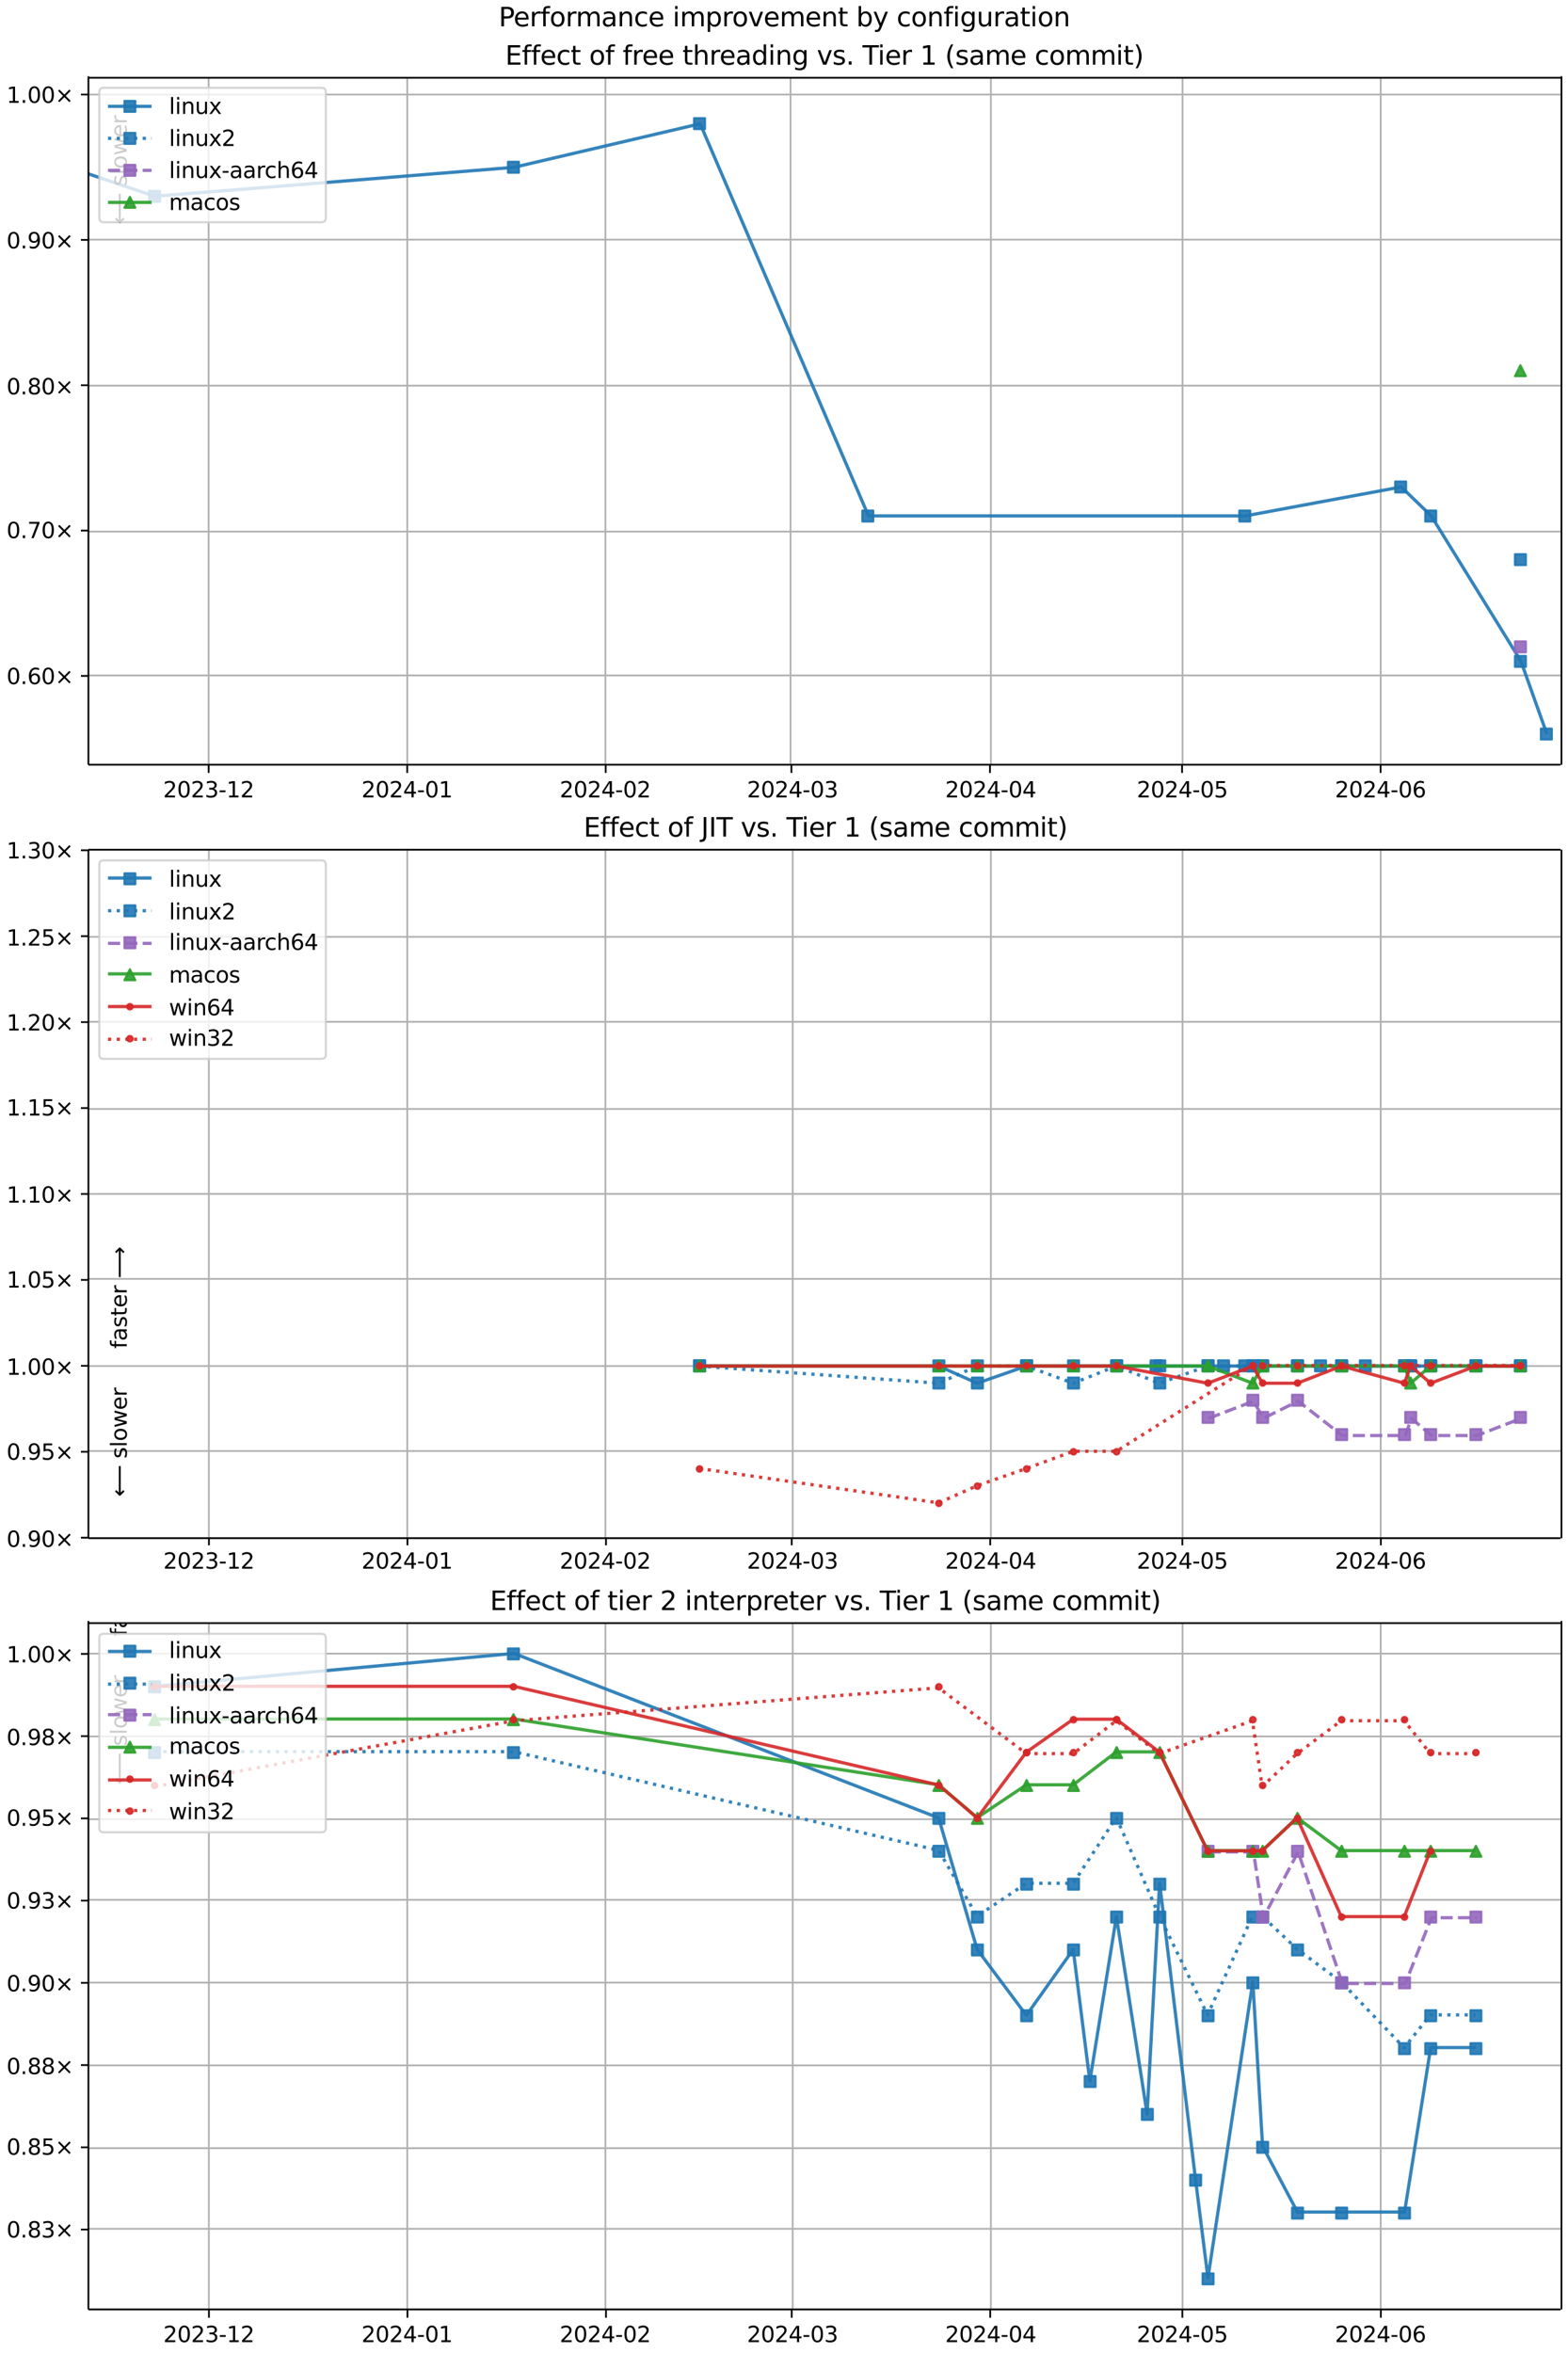<?xml version="1.0" encoding="UTF-8"?>
<!DOCTYPE svg  PUBLIC '-//W3C//DTD SVG 1.1//EN'  'http://www.w3.org/Graphics/SVG/1.1/DTD/svg11.dtd'>
<svg width="720pt" height="1080pt" version="1.1" viewBox="0 0 720 1080" xmlns="http://www.w3.org/2000/svg" xmlns:xlink="http://www.w3.org/1999/xlink">
<defs>
<style type="text/css">*{stroke-linejoin: round; stroke-linecap: butt}</style>
</defs>
<path d="m0 1080h720v-1080h-720z" fill="#fff"/>
<path d="m40.6 351h676v-316h-676z" fill="#fff"/>
<path d="m95.8 351v-316" clip-path="url(#m)" fill="none" stroke="#b0b0b0" stroke-linecap="square" stroke-width=".8"/>
<defs>
<path id="r" d="m0 0v3.5" stroke="#000" stroke-width=".8"/>
</defs>
<use x="95.814" y="351.265" stroke="#000000" stroke-width=".8" xlink:href="#r"/>
<!-- 2023-12 -->
<g transform="translate(74.9 366) scale(.1 -.1)">
<defs>
<path id="d" transform="scale(.016)" d="m1228 531h2203v-531h-2962v531q359 372 979 998 621 627 780 809 303 340 423 576 121 236 121 464 0 372-261 606-261 235-680 235-297 0-627-103-329-103-704-313v638q381 153 712 231 332 78 607 78 725 0 1156-363 431-362 431-968 0-288-108-546-107-257-392-607-78-91-497-524-418-433-1181-1211z"/>
<path id="b" transform="scale(.016)" d="m2034 4250q-487 0-733-480-245-479-245-1442 0-959 245-1439 246-480 733-480 491 0 736 480 246 480 246 1439 0 963-246 1442-245 480-736 480zm0 500q785 0 1199-621 414-620 414-1801 0-1178-414-1799-414-620-1199-620-784 0-1198 620-414 621-414 1799 0 1181 414 1801 414 621 1198 621z"/>
<path id="ac" transform="scale(.016)" d="m2597 2516q453-97 707-404 255-306 255-756 0-690-475-1069-475-378-1350-378-293 0-604 58t-642 174v609q262-153 574-231 313-78 654-78 593 0 904 234t311 681q0 413-289 645-289 233-804 233h-544v519h569q465 0 712 186t247 536q0 359-255 551-254 193-729 193-260 0-557-57-297-56-653-174v562q360 100 674 150t592 50q719 0 1137-327 419-326 419-882 0-388-222-655t-631-370z"/>
<path id="l" transform="scale(.016)" d="m313 2009h1684v-512h-1684v512z"/>
<path id="s" transform="scale(.016)" d="m794 531h1031v3560l-1122-225v575l1116 225h631v-4135h1031v-531h-2687v531z"/>
</defs>
<use xlink:href="#d"/>
<use x="63.623" xlink:href="#b"/>
<use x="127.246" xlink:href="#d"/>
<use x="190.869" xlink:href="#ac"/>
<use x="254.492" xlink:href="#l"/>
<use x="290.576" xlink:href="#s"/>
<use x="354.199" xlink:href="#d"/>
</g>
<path d="m187 351v-316" clip-path="url(#m)" fill="none" stroke="#b0b0b0" stroke-linecap="square" stroke-width=".8"/>
<use x="186.974" y="351.265" stroke="#000000" stroke-width=".8" xlink:href="#r"/>
<!-- 2024-01 -->
<g transform="translate(166 366) scale(.1 -.1)">
<defs>
<path id="i" transform="scale(.016)" d="m2419 4116-1594-2491h1594v2491zm-166 550h794v-3041h666v-525h-666v-1100h-628v1100h-2106v609l1940 2957z"/>
</defs>
<use xlink:href="#d"/>
<use x="63.623" xlink:href="#b"/>
<use x="127.246" xlink:href="#d"/>
<use x="190.869" xlink:href="#i"/>
<use x="254.492" xlink:href="#l"/>
<use x="290.576" xlink:href="#b"/>
<use x="354.199" xlink:href="#s"/>
</g>
<path d="m278 351v-316" clip-path="url(#m)" fill="none" stroke="#b0b0b0" stroke-linecap="square" stroke-width=".8"/>
<use x="278.134" y="351.265" stroke="#000000" stroke-width=".8" xlink:href="#r"/>
<!-- 2024-02 -->
<g transform="translate(257 366) scale(.1 -.1)">
<use xlink:href="#d"/>
<use x="63.623" xlink:href="#b"/>
<use x="127.246" xlink:href="#d"/>
<use x="190.869" xlink:href="#i"/>
<use x="254.492" xlink:href="#l"/>
<use x="290.576" xlink:href="#b"/>
<use x="354.199" xlink:href="#d"/>
</g>
<path d="m363 351v-316" clip-path="url(#m)" fill="none" stroke="#b0b0b0" stroke-linecap="square" stroke-width=".8"/>
<use x="363.412" y="351.265" stroke="#000000" stroke-width=".8" xlink:href="#r"/>
<!-- 2024-03 -->
<g transform="translate(343 366) scale(.1 -.1)">
<use xlink:href="#d"/>
<use x="63.623" xlink:href="#b"/>
<use x="127.246" xlink:href="#d"/>
<use x="190.869" xlink:href="#i"/>
<use x="254.492" xlink:href="#l"/>
<use x="290.576" xlink:href="#b"/>
<use x="354.199" xlink:href="#ac"/>
</g>
<path d="m455 351v-316" clip-path="url(#m)" fill="none" stroke="#b0b0b0" stroke-linecap="square" stroke-width=".8"/>
<use x="454.572" y="351.265" stroke="#000000" stroke-width=".8" xlink:href="#r"/>
<!-- 2024-04 -->
<g transform="translate(434 366) scale(.1 -.1)">
<use xlink:href="#d"/>
<use x="63.623" xlink:href="#b"/>
<use x="127.246" xlink:href="#d"/>
<use x="190.869" xlink:href="#i"/>
<use x="254.492" xlink:href="#l"/>
<use x="290.576" xlink:href="#b"/>
<use x="354.199" xlink:href="#i"/>
</g>
<path d="m543 351v-316" clip-path="url(#m)" fill="none" stroke="#b0b0b0" stroke-linecap="square" stroke-width=".8"/>
<use x="542.792" y="351.265" stroke="#000000" stroke-width=".8" xlink:href="#r"/>
<!-- 2024-05 -->
<g transform="translate(522 366) scale(.1 -.1)">
<defs>
<path id="ag" transform="scale(.016)" d="m691 4666h2478v-532h-1900v-1143q137 47 274 70 138 23 276 23 781 0 1237-428 457-428 457-1159 0-753-469-1171-469-417-1322-417-294 0-599 50-304 50-629 150v635q281-153 581-228t634-75q541 0 856 284 316 284 316 772 0 487-316 771-315 285-856 285-253 0-505-56-251-56-513-175v2344z"/>
</defs>
<use xlink:href="#d"/>
<use x="63.623" xlink:href="#b"/>
<use x="127.246" xlink:href="#d"/>
<use x="190.869" xlink:href="#i"/>
<use x="254.492" xlink:href="#l"/>
<use x="290.576" xlink:href="#b"/>
<use x="354.199" xlink:href="#ag"/>
</g>
<path d="m634 351v-316" clip-path="url(#m)" fill="none" stroke="#b0b0b0" stroke-linecap="square" stroke-width=".8"/>
<use x="633.952" y="351.265" stroke="#000000" stroke-width=".8" xlink:href="#r"/>
<!-- 2024-06 -->
<g transform="translate(613 366) scale(.1 -.1)">
<defs>
<path id="af" transform="scale(.016)" d="m2113 2584q-425 0-674-291-248-290-248-796 0-503 248-796 249-292 674-292t673 292q248 293 248 796 0 506-248 796-248 291-673 291zm1253 1979v-575q-238 112-480 171-242 60-480 60-625 0-955-422-329-422-376-1275 184 272 462 417 279 145 613 145 703 0 1111-427 408-426 408-1160 0-719-425-1154-425-434-1131-434-810 0-1238 620-428 621-428 1799 0 1106 525 1764t1409 658q238 0 480-47t505-140z"/>
</defs>
<use xlink:href="#d"/>
<use x="63.623" xlink:href="#b"/>
<use x="127.246" xlink:href="#d"/>
<use x="190.869" xlink:href="#i"/>
<use x="254.492" xlink:href="#l"/>
<use x="290.576" xlink:href="#b"/>
<use x="354.199" xlink:href="#af"/>
</g>
<path d="m40.6 310h676" clip-path="url(#m)" fill="none" stroke="#b0b0b0" stroke-linecap="square" stroke-width=".8"/>
<defs>
<path id="o" d="m0 0h-3.5" stroke="#000" stroke-width=".8"/>
</defs>
<use x="40.646" y="310.239" stroke="#000000" stroke-width=".8" xlink:href="#o"/>
<!-- 0.60× -->
<g transform="translate(3 314) scale(.1 -.1)">
<defs>
<path id="k" transform="scale(.016)" d="m684 794h660v-794h-660v794z"/>
<path id="p" transform="scale(.016)" d="m4488 3438-1429-1435 1429-1428-372-378-1435 1434-1434-1434-369 378 1425 1428-1425 1435 369 378 1434-1435 1435 1435 372-378z"/>
</defs>
<use xlink:href="#b"/>
<use x="63.623" xlink:href="#k"/>
<use x="95.41" xlink:href="#af"/>
<use x="159.033" xlink:href="#b"/>
<use x="222.656" xlink:href="#p"/>
</g>
<path d="m40.6 244h676" clip-path="url(#m)" fill="none" stroke="#b0b0b0" stroke-linecap="square" stroke-width=".8"/>
<use x="40.646" y="243.53" stroke="#000000" stroke-width=".8" xlink:href="#o"/>
<!-- 0.70× -->
<g transform="translate(3 247) scale(.1 -.1)">
<defs>
<path id="ba" transform="scale(.016)" d="m525 4666h3e3v-269l-1694-4397h-659l1594 4134h-2241v532z"/>
</defs>
<use xlink:href="#b"/>
<use x="63.623" xlink:href="#k"/>
<use x="95.41" xlink:href="#ba"/>
<use x="159.033" xlink:href="#b"/>
<use x="222.656" xlink:href="#p"/>
</g>
<path d="m40.6 177h676" clip-path="url(#m)" fill="none" stroke="#b0b0b0" stroke-linecap="square" stroke-width=".8"/>
<use x="40.646" y="176.822" stroke="#000000" stroke-width=".8" xlink:href="#o"/>
<!-- 0.80× -->
<g transform="translate(3 181) scale(.1 -.1)">
<defs>
<path id="aj" transform="scale(.016)" d="m2034 2216q-450 0-708-241-257-241-257-662 0-422 257-663 258-241 708-241t709 242q260 243 260 662 0 421-258 662-257 241-711 241zm-631 268q-406 100-633 378-226 279-226 679 0 559 398 884 399 325 1092 325 697 0 1094-325t397-884q0-400-227-679-226-278-629-378 456-106 710-416 255-309 255-755 0-679-414-1042-414-362-1186-362-771 0-1186 362-414 363-414 1042 0 446 256 755 257 310 713 416zm-231 997q0-362 226-565 227-203 636-203 407 0 636 203 230 203 230 565 0 363-230 566-229 203-636 203-409 0-636-203-226-203-226-566z"/>
</defs>
<use xlink:href="#b"/>
<use x="63.623" xlink:href="#k"/>
<use x="95.41" xlink:href="#aj"/>
<use x="159.033" xlink:href="#b"/>
<use x="222.656" xlink:href="#p"/>
</g>
<path d="m40.6 110h676" clip-path="url(#m)" fill="none" stroke="#b0b0b0" stroke-linecap="square" stroke-width=".8"/>
<use x="40.646" y="110.113" stroke="#000000" stroke-width=".8" xlink:href="#o"/>
<!-- 0.90× -->
<g transform="translate(3 114) scale(.1 -.1)">
<defs>
<path id="ai" transform="scale(.016)" d="m703 97v575q238-113 481-172 244-59 479-59 625 0 954 420 330 420 377 1277-181-269-460-413-278-144-615-144-700 0-1108 423-408 424-408 1159 0 718 425 1152 425 435 1131 435 810 0 1236-621 427-620 427-1801 0-1103-524-1761-523-658-1407-658-238 0-482 47-243 47-506 141zm1256 1978q425 0 673 290 249 291 249 798 0 503-249 795-248 292-673 292t-673-292-248-795q0-507 248-798 248-290 673-290z"/>
</defs>
<use xlink:href="#b"/>
<use x="63.623" xlink:href="#k"/>
<use x="95.41" xlink:href="#ai"/>
<use x="159.033" xlink:href="#b"/>
<use x="222.656" xlink:href="#p"/>
</g>
<path d="m40.6 43.4h676" clip-path="url(#m)" fill="none" stroke="#b0b0b0" stroke-linecap="square" stroke-width=".8"/>
<use x="40.646" y="43.404" stroke="#000000" stroke-width=".8" xlink:href="#o"/>
<!-- 1.00× -->
<g transform="translate(3 47.2) scale(.1 -.1)">
<use xlink:href="#s"/>
<use x="63.623" xlink:href="#k"/>
<use x="95.41" xlink:href="#b"/>
<use x="159.033" xlink:href="#b"/>
<use x="222.656" xlink:href="#p"/>
</g>
<path d="m-1 65.7 72 24.4 165-13.3 85.5-20 77.3 180h173l71.6-13.3 13.8 13.3 41.2 66.7 11.9 33.4" clip-path="url(#m)" fill="none" stroke="#1f77b4" stroke-linecap="square" stroke-opacity=".9" stroke-width="1.5"/>
<defs>
<path id="a" d="m-2.5 2.5h5v-5h-5z" stroke="#1f77b4" stroke-opacity=".9"/>
</defs>
<g clip-path="url(#m)" fill="#1f77b4" fill-opacity=".9" stroke="#1f77b4" stroke-opacity=".9">
<use x="-1" y="65.669" xlink:href="#a"/>
<use x="70.982" y="90.1" xlink:href="#a"/>
<use x="235.769" y="76.758" xlink:href="#a"/>
<use x="321.22" y="56.746" xlink:href="#a"/>
<use x="398.478" y="236.859" xlink:href="#a"/>
<use x="571.577" y="236.859" xlink:href="#a"/>
<use x="643.162" y="223.518" xlink:href="#a"/>
<use x="656.964" y="236.859" xlink:href="#a"/>
<use x="698.153" y="303.568" xlink:href="#a"/>
<use x="710.063" y="336.922" xlink:href="#a"/>
</g>
<path d="m698 257" clip-path="url(#m)" fill="none" stroke="#1f77b4" stroke-dasharray="1.5,2.475" stroke-opacity=".9" stroke-width="1.5"/>
<g clip-path="url(#m)">
<use x="698.153" y="256.872" fill="#1f77b4" fill-opacity=".9" stroke="#1f77b4" stroke-opacity=".9" xlink:href="#a"/>
</g>
<path d="m698 297" clip-path="url(#m)" fill="none" stroke="#9467bd" stroke-dasharray="5.55,2.4" stroke-opacity=".9" stroke-width="1.5"/>
<defs>
<path id="n" d="m-2.5 2.5h5v-5h-5z" stroke="#9467bd" stroke-opacity=".9"/>
</defs>
<g clip-path="url(#m)">
<use x="698.153" y="296.897" fill="#9467bd" fill-opacity=".9" stroke="#9467bd" stroke-opacity=".9" xlink:href="#n"/>
</g>
<path d="m698 170" clip-path="url(#m)" fill="none" stroke="#2ca02c" stroke-linecap="square" stroke-opacity=".9" stroke-width="1.5"/>
<defs>
<path id="e" d="m0-2.5-2.5 5h5z" stroke="#2ca02c" stroke-opacity=".9"/>
</defs>
<g clip-path="url(#m)">
<use x="698.153" y="170.151" fill="#2ca02c" fill-opacity=".9" stroke="#2ca02c" stroke-opacity=".9" xlink:href="#e"/>
</g>
<path d="m40.6 351v-316" fill="none" stroke="#000" stroke-linecap="square" stroke-width=".8"/>
<path d="m717 351v-316" fill="none" stroke="#000" stroke-linecap="square" stroke-width=".8"/>
<path d="m40.6 351h676" fill="none" stroke="#000" stroke-linecap="square" stroke-width=".8"/>
<path d="m40.6 35.7h676" fill="none" stroke="#000" stroke-linecap="square" stroke-width=".8"/>
<g clip-path="url(#m)">
<!-- faster ⟶ -->
<g transform="translate(58.2 35.5) rotate(-90) scale(.1 -.1)">
<defs>
<path id="z" transform="scale(.016)" d="m2375 4863v-479h-550q-309 0-430-125-120-125-120-450v-309h947v-447h-947v-3053h-578v3053h-550v447h550v244q0 584 272 851 272 268 862 268h544z"/>
<path id="u" transform="scale(.016)" d="m2194 1759q-697 0-966-159t-269-544q0-306 202-486 202-179 548-179 479 0 768 339t289 901v128h-572zm1147 238v-2e3h-575v531q-197-318-491-470t-719-152q-537 0-855 302-317 302-317 808 0 590 395 890 396 300 1180 300h807v57q0 397-261 614t-733 217q-300 0-585-72-284-72-546-216v532q315 122 612 182 297 61 578 61 760 0 1135-394 375-393 375-1193z"/>
<path id="x" transform="scale(.016)" d="m2834 3397v-544q-243 125-506 187-262 63-544 63-428 0-642-131t-214-394q0-200 153-314t616-217l197-44q612-131 870-370t258-667q0-488-386-773-386-284-1061-284-281 0-586 55t-642 164v594q319-166 628-249 309-82 613-82 406 0 624 139 219 139 219 392 0 234-158 359-157 125-692 241l-200 47q-534 112-772 345-237 233-237 639 0 494 350 762 350 269 994 269 318 0 599-47 282-46 519-140z"/>
<path id="w" transform="scale(.016)" d="m1172 4494v-994h1184v-447h-1184v-1900q0-428 117-550t477-122h590v-481h-590q-666 0-919 248-253 249-253 905v1900h-422v447h422v994h578z"/>
<path id="h" transform="scale(.016)" d="m3597 1894v-281h-2644q38-594 358-905t892-311q331 0 642 81t618 244v-544q-310-131-635-200t-659-69q-838 0-1327 487-489 488-489 1320 0 859 464 1363 464 505 1252 505 706 0 1117-455 411-454 411-1235zm-575 169q-6 471-264 752-258 282-683 282-481 0-770-272t-333-766l2050 4z"/>
<path id="q" transform="scale(.016)" d="m2631 2963q-97 56-211 82-114 27-251 27-488 0-749-317t-261-911v-1844h-578v3500h578v-544q182 319 472 473 291 155 707 155 59 0 131-8 72-7 159-23l3-590z"/>
<path id="aq" transform="scale(.016)" d="m8863 2147v-281l-1229-1228-375 375 729 728h-7622v531h7622l-729 728 375 375 1229-1228z"/>
</defs>
<use xlink:href="#z"/>
<use x="35.205" xlink:href="#u"/>
<use x="96.484" xlink:href="#x"/>
<use x="148.584" xlink:href="#w"/>
<use x="187.793" xlink:href="#h"/>
<use x="249.316" xlink:href="#q"/>
<use x="290.43" xlink:href="#DejaVuSans-20"/>
<use x="322.217" xlink:href="#aq"/>
</g>
</g>
<g clip-path="url(#m)">
<!-- ⟵ slower -->
<g transform="translate(58.2 103) rotate(-90) scale(.1 -.1)">
<defs>
<path id="ar" transform="scale(.016)" d="m313 1866v281l1228 1228 375-375-728-728h7621v-531h-7621l728-728-375-375-1228 1228z"/>
<path id="ab" transform="scale(.016)" d="m603 4863h575v-4863h-575v4863z"/>
<path id="v" transform="scale(.016)" d="m1959 3097q-462 0-731-361t-269-989 267-989q268-361 733-361 460 0 728 362 269 363 269 988 0 622-269 986-268 364-728 364zm0 487q750 0 1178-488 429-487 429-1349 0-859-429-1349-428-489-1178-489-753 0-1180 489-426 490-426 1349 0 862 426 1349 427 488 1180 488z"/>
<path id="ah" transform="scale(.016)" d="m269 3500h575l719-2731 715 2731h678l719-2731 716 2731h575l-916-3500h-678l-753 2869-756-2869h-679l-915 3500z"/>
</defs>
<use xlink:href="#ar"/>
<use x="143.359" xlink:href="#DejaVuSans-20"/>
<use x="175.146" xlink:href="#x"/>
<use x="227.246" xlink:href="#ab"/>
<use x="255.029" xlink:href="#v"/>
<use x="316.211" xlink:href="#ah"/>
<use x="397.998" xlink:href="#h"/>
<use x="459.521" xlink:href="#q"/>
</g>
</g>
<!-- Effect of free threading vs. Tier 1 (same commit) -->
<g transform="translate(232 29.7) scale(.12 -.12)">
<defs>
<path id="an" transform="scale(.016)" d="m628 4666h2950v-532h-2319v-1381h2222v-531h-2222v-1691h2375v-531h-3006v4666z"/>
<path id="aa" transform="scale(.016)" d="m3122 3366v-538q-244 135-489 202t-495 67q-560 0-870-355-309-354-309-995t309-996q310-354 870-354 250 0 495 67t489 202v-532q-241-112-499-168-257-57-548-57-791 0-1257 497-465 497-465 1341 0 856 470 1346 471 491 1290 491 265 0 518-55 253-54 491-163z"/>
<path id="al" transform="scale(.016)" d="m3513 2113v-2113h-575v2094q0 497-194 743-194 247-581 247-466 0-735-297-269-296-269-809v-1978h-578v4863h578v-1907q207 316 486 472 280 156 646 156 603 0 912-373 310-373 310-1098z"/>
<path id="av" transform="scale(.016)" d="m2906 2969v1894h575v-4863h-575v525q-181-312-458-464-276-152-664-152-634 0-1033 506-398 507-398 1332t398 1331q399 506 1033 506 388 0 664-152 277-151 458-463zm-1959-1222q0-634 261-995t717-361 718 361q263 361 263 995t-263 995q-262 361-718 361t-717-361-261-995z"/>
<path id="j" transform="scale(.016)" d="m603 3500h575v-3500h-575v3500zm0 1363h575v-729h-575v729z"/>
<path id="t" transform="scale(.016)" d="m3513 2113v-2113h-575v2094q0 497-194 743-194 247-581 247-466 0-735-297-269-296-269-809v-1978h-578v3500h578v-544q207 316 486 472 280 156 646 156 603 0 912-373 310-373 310-1098z"/>
<path id="at" transform="scale(.016)" d="m2906 1791q0 625-258 968-257 344-723 344-462 0-720-344-258-343-258-968 0-622 258-966t720-344q466 0 723 344 258 344 258 966zm575-1357q0-893-397-1329-396-436-1215-436-303 0-572 45t-522 139v559q253-137 500-202 247-66 503-66 566 0 847 295t281 892v285q-178-310-456-463t-666-153q-643 0-1037 490-394 491-394 1301 0 812 394 1302 394 491 1037 491 388 0 666-153t456-462v531h575v-3066z"/>
<path id="ak" transform="scale(.016)" d="m191 3500h609l1094-2937 1094 2937h609l-1313-3500h-781l-1312 3500z"/>
<path id="am" transform="scale(.016)" d="m-19 4666h3947v-532h-1656v-4134h-634v4134h-1657v532z"/>
<path id="ap" transform="scale(.016)" d="m1984 4856q-418-718-622-1422-203-703-203-1425 0-721 205-1429t620-1424h-500q-468 735-701 1444t-233 1409q0 697 231 1403 232 707 703 1444h500z"/>
<path id="y" transform="scale(.016)" d="m3328 2828q216 388 516 572t706 184q547 0 844-383 297-382 297-1088v-2113h-578v2094q0 503-179 746-178 244-543 244-447 0-707-297-259-296-259-809v-1978h-578v2094q0 506-178 748t-550 242q-441 0-701-298-259-298-259-808v-1978h-578v3500h578v-544q197 322 472 475t653 153q382 0 649-194 267-193 395-562z"/>
<path id="ao" transform="scale(.016)" d="m513 4856h500q468-737 701-1444 233-706 233-1403 0-700-233-1409t-701-1444h-500q415 716 620 1424t205 1429q0 722-205 1425-205 704-620 1422z"/>
</defs>
<use xlink:href="#an"/>
<use x="63.184" xlink:href="#z"/>
<use x="98.389" xlink:href="#z"/>
<use x="133.594" xlink:href="#h"/>
<use x="195.117" xlink:href="#aa"/>
<use x="250.098" xlink:href="#w"/>
<use x="289.307" xlink:href="#DejaVuSans-20"/>
<use x="321.094" xlink:href="#v"/>
<use x="382.275" xlink:href="#z"/>
<use x="417.48" xlink:href="#DejaVuSans-20"/>
<use x="449.268" xlink:href="#z"/>
<use x="484.473" xlink:href="#q"/>
<use x="523.336" xlink:href="#h"/>
<use x="584.859" xlink:href="#h"/>
<use x="646.383" xlink:href="#DejaVuSans-20"/>
<use x="678.17" xlink:href="#w"/>
<use x="717.379" xlink:href="#al"/>
<use x="780.758" xlink:href="#q"/>
<use x="819.621" xlink:href="#h"/>
<use x="881.145" xlink:href="#u"/>
<use x="942.424" xlink:href="#av"/>
<use x="1005.9" xlink:href="#j"/>
<use x="1033.684" xlink:href="#t"/>
<use x="1097.062" xlink:href="#at"/>
<use x="1160.539" xlink:href="#DejaVuSans-20"/>
<use x="1192.326" xlink:href="#ak"/>
<use x="1251.506" xlink:href="#x"/>
<use x="1303.605" xlink:href="#k"/>
<use x="1335.393" xlink:href="#DejaVuSans-20"/>
<use x="1367.18" xlink:href="#am"/>
<use x="1425.139" xlink:href="#j"/>
<use x="1452.922" xlink:href="#h"/>
<use x="1514.445" xlink:href="#q"/>
<use x="1555.559" xlink:href="#DejaVuSans-20"/>
<use x="1587.346" xlink:href="#s"/>
<use x="1650.969" xlink:href="#DejaVuSans-20"/>
<use x="1682.756" xlink:href="#ap"/>
<use x="1721.77" xlink:href="#x"/>
<use x="1773.869" xlink:href="#u"/>
<use x="1835.148" xlink:href="#y"/>
<use x="1932.561" xlink:href="#h"/>
<use x="1994.084" xlink:href="#DejaVuSans-20"/>
<use x="2025.871" xlink:href="#aa"/>
<use x="2080.852" xlink:href="#v"/>
<use x="2142.033" xlink:href="#y"/>
<use x="2239.445" xlink:href="#y"/>
<use x="2336.857" xlink:href="#j"/>
<use x="2364.641" xlink:href="#w"/>
<use x="2403.85" xlink:href="#ao"/>
</g>
<path d="m47.6 102h100q2 0 2-2v-57.7q0-2-2-2h-100q-2 0-2 2v57.7q0 2 2 2z" fill="#fff" opacity=".8" stroke="#ccc"/>
<path d="m49.6 48.8h10 10" fill="none" stroke="#1f77b4" stroke-linecap="square" stroke-opacity=".9" stroke-width="1.5"/>
<use x="59.646" y="48.831" fill="#1f77b4" fill-opacity=".9" stroke="#1f77b4" stroke-opacity=".9" xlink:href="#a"/>
<!-- linux -->
<g transform="translate(77.6 52.3) scale(.1 -.1)">
<defs>
<path id="ad" transform="scale(.016)" d="m544 1381v2119h575v-2097q0-497 193-746 194-248 582-248 465 0 735 297 271 297 271 810v1984h575v-3500h-575v538q-209-319-486-474-276-155-642-155-603 0-916 375-312 375-312 1097zm1447 2203z"/>
<path id="ae" transform="scale(.016)" d="m3513 3500-1266-1703 1331-1797h-678l-1019 1375-1018-1375h-679l1360 1831-1244 1669h678l928-1247 928 1247h679z"/>
</defs>
<use xlink:href="#ab"/>
<use x="27.783" xlink:href="#j"/>
<use x="55.566" xlink:href="#t"/>
<use x="118.945" xlink:href="#ad"/>
<use x="182.324" xlink:href="#ae"/>
</g>
<path d="m49.6 63.5h10 10" fill="none" stroke="#1f77b4" stroke-dasharray="1.5,2.475" stroke-opacity=".9" stroke-width="1.5"/>
<use x="59.646" y="63.509" fill="#1f77b4" fill-opacity=".9" stroke="#1f77b4" stroke-opacity=".9" xlink:href="#a"/>
<!-- linux2 -->
<g transform="translate(77.6 67) scale(.1 -.1)">
<use xlink:href="#ab"/>
<use x="27.783" xlink:href="#j"/>
<use x="55.566" xlink:href="#t"/>
<use x="118.945" xlink:href="#ad"/>
<use x="182.324" xlink:href="#ae"/>
<use x="241.504" xlink:href="#d"/>
</g>
<path d="m49.6 78.2h10 10" fill="none" stroke="#9467bd" stroke-dasharray="5.55,2.4" stroke-opacity=".9" stroke-width="1.5"/>
<use x="59.646" y="78.187" fill="#9467bd" fill-opacity=".9" stroke="#9467bd" stroke-opacity=".9" xlink:href="#n"/>
<!-- linux-aarch64 -->
<g transform="translate(77.6 81.7) scale(.1 -.1)">
<use xlink:href="#ab"/>
<use x="27.783" xlink:href="#j"/>
<use x="55.566" xlink:href="#t"/>
<use x="118.945" xlink:href="#ad"/>
<use x="182.324" xlink:href="#ae"/>
<use x="241.504" xlink:href="#l"/>
<use x="277.588" xlink:href="#u"/>
<use x="338.867" xlink:href="#u"/>
<use x="400.146" xlink:href="#q"/>
<use x="439.01" xlink:href="#aa"/>
<use x="493.99" xlink:href="#al"/>
<use x="557.369" xlink:href="#af"/>
<use x="620.992" xlink:href="#i"/>
</g>
<path d="m49.6 92.9h10 10" fill="none" stroke="#2ca02c" stroke-linecap="square" stroke-opacity=".9" stroke-width="1.5"/>
<use x="59.646" y="92.865" fill="#2ca02c" fill-opacity=".9" stroke="#2ca02c" stroke-opacity=".9" xlink:href="#e"/>
<!-- macos -->
<g transform="translate(77.6 96.4) scale(.1 -.1)">
<use xlink:href="#y"/>
<use x="97.412" xlink:href="#u"/>
<use x="158.691" xlink:href="#aa"/>
<use x="213.672" xlink:href="#v"/>
<use x="274.854" xlink:href="#x"/>
</g>
<path d="m40.6 706h676v-316h-676z" fill="#fff"/>
<path d="m95.9 706v-316" clip-path="url(#f)" fill="none" stroke="#b0b0b0" stroke-linecap="square" stroke-width=".8"/>
<use x="95.936" y="705.793" stroke="#000000" stroke-width=".8" xlink:href="#r"/>
<!-- 2023-12 -->
<g transform="translate(75 720) scale(.1 -.1)">
<use xlink:href="#d"/>
<use x="63.623" xlink:href="#b"/>
<use x="127.246" xlink:href="#d"/>
<use x="190.869" xlink:href="#ac"/>
<use x="254.492" xlink:href="#l"/>
<use x="290.576" xlink:href="#s"/>
<use x="354.199" xlink:href="#d"/>
</g>
<path d="m187 706v-316" clip-path="url(#f)" fill="none" stroke="#b0b0b0" stroke-linecap="square" stroke-width=".8"/>
<use x="187.096" y="705.793" stroke="#000000" stroke-width=".8" xlink:href="#r"/>
<!-- 2024-01 -->
<g transform="translate(166 720) scale(.1 -.1)">
<use xlink:href="#d"/>
<use x="63.623" xlink:href="#b"/>
<use x="127.246" xlink:href="#d"/>
<use x="190.869" xlink:href="#i"/>
<use x="254.492" xlink:href="#l"/>
<use x="290.576" xlink:href="#b"/>
<use x="354.199" xlink:href="#s"/>
</g>
<path d="m278 706v-316" clip-path="url(#f)" fill="none" stroke="#b0b0b0" stroke-linecap="square" stroke-width=".8"/>
<use x="278.256" y="705.793" stroke="#000000" stroke-width=".8" xlink:href="#r"/>
<!-- 2024-02 -->
<g transform="translate(257 720) scale(.1 -.1)">
<use xlink:href="#d"/>
<use x="63.623" xlink:href="#b"/>
<use x="127.246" xlink:href="#d"/>
<use x="190.869" xlink:href="#i"/>
<use x="254.492" xlink:href="#l"/>
<use x="290.576" xlink:href="#b"/>
<use x="354.199" xlink:href="#d"/>
</g>
<path d="m364 706v-316" clip-path="url(#f)" fill="none" stroke="#b0b0b0" stroke-linecap="square" stroke-width=".8"/>
<use x="363.535" y="705.793" stroke="#000000" stroke-width=".8" xlink:href="#r"/>
<!-- 2024-03 -->
<g transform="translate(343 720) scale(.1 -.1)">
<use xlink:href="#d"/>
<use x="63.623" xlink:href="#b"/>
<use x="127.246" xlink:href="#d"/>
<use x="190.869" xlink:href="#i"/>
<use x="254.492" xlink:href="#l"/>
<use x="290.576" xlink:href="#b"/>
<use x="354.199" xlink:href="#ac"/>
</g>
<path d="m455 706v-316" clip-path="url(#f)" fill="none" stroke="#b0b0b0" stroke-linecap="square" stroke-width=".8"/>
<use x="454.695" y="705.793" stroke="#000000" stroke-width=".8" xlink:href="#r"/>
<!-- 2024-04 -->
<g transform="translate(434 720) scale(.1 -.1)">
<use xlink:href="#d"/>
<use x="63.623" xlink:href="#b"/>
<use x="127.246" xlink:href="#d"/>
<use x="190.869" xlink:href="#i"/>
<use x="254.492" xlink:href="#l"/>
<use x="290.576" xlink:href="#b"/>
<use x="354.199" xlink:href="#i"/>
</g>
<path d="m543 706v-316" clip-path="url(#f)" fill="none" stroke="#b0b0b0" stroke-linecap="square" stroke-width=".8"/>
<use x="542.914" y="705.793" stroke="#000000" stroke-width=".8" xlink:href="#r"/>
<!-- 2024-05 -->
<g transform="translate(522 720) scale(.1 -.1)">
<use xlink:href="#d"/>
<use x="63.623" xlink:href="#b"/>
<use x="127.246" xlink:href="#d"/>
<use x="190.869" xlink:href="#i"/>
<use x="254.492" xlink:href="#l"/>
<use x="290.576" xlink:href="#b"/>
<use x="354.199" xlink:href="#ag"/>
</g>
<path d="m634 706v-316" clip-path="url(#f)" fill="none" stroke="#b0b0b0" stroke-linecap="square" stroke-width=".8"/>
<use x="634.074" y="705.793" stroke="#000000" stroke-width=".8" xlink:href="#r"/>
<!-- 2024-06 -->
<g transform="translate(613 720) scale(.1 -.1)">
<use xlink:href="#d"/>
<use x="63.623" xlink:href="#b"/>
<use x="127.246" xlink:href="#d"/>
<use x="190.869" xlink:href="#i"/>
<use x="254.492" xlink:href="#l"/>
<use x="290.576" xlink:href="#b"/>
<use x="354.199" xlink:href="#af"/>
</g>
<path d="m40.6 706h676" clip-path="url(#f)" fill="none" stroke="#b0b0b0" stroke-linecap="square" stroke-width=".8"/>
<use x="40.646" y="705.793" stroke="#000000" stroke-width=".8" xlink:href="#o"/>
<!-- 0.90× -->
<g transform="translate(3 710) scale(.1 -.1)">
<use xlink:href="#b"/>
<use x="63.623" xlink:href="#k"/>
<use x="95.41" xlink:href="#ai"/>
<use x="159.033" xlink:href="#b"/>
<use x="222.656" xlink:href="#p"/>
</g>
<path d="m40.6 666h676" clip-path="url(#f)" fill="none" stroke="#b0b0b0" stroke-linecap="square" stroke-width=".8"/>
<use x="40.646" y="666.352" stroke="#000000" stroke-width=".8" xlink:href="#o"/>
<!-- 0.95× -->
<g transform="translate(3 670) scale(.1 -.1)">
<use xlink:href="#b"/>
<use x="63.623" xlink:href="#k"/>
<use x="95.41" xlink:href="#ai"/>
<use x="159.033" xlink:href="#ag"/>
<use x="222.656" xlink:href="#p"/>
</g>
<path d="m40.6 627h676" clip-path="url(#f)" fill="none" stroke="#b0b0b0" stroke-linecap="square" stroke-width=".8"/>
<use x="40.646" y="626.91" stroke="#000000" stroke-width=".8" xlink:href="#o"/>
<!-- 1.00× -->
<g transform="translate(3 631) scale(.1 -.1)">
<use xlink:href="#s"/>
<use x="63.623" xlink:href="#k"/>
<use x="95.41" xlink:href="#b"/>
<use x="159.033" xlink:href="#b"/>
<use x="222.656" xlink:href="#p"/>
</g>
<path d="m40.6 587h676" clip-path="url(#f)" fill="none" stroke="#b0b0b0" stroke-linecap="square" stroke-width=".8"/>
<use x="40.646" y="587.469" stroke="#000000" stroke-width=".8" xlink:href="#o"/>
<!-- 1.05× -->
<g transform="translate(3 591) scale(.1 -.1)">
<use xlink:href="#s"/>
<use x="63.623" xlink:href="#k"/>
<use x="95.41" xlink:href="#b"/>
<use x="159.033" xlink:href="#ag"/>
<use x="222.656" xlink:href="#p"/>
</g>
<path d="m40.6 548h676" clip-path="url(#f)" fill="none" stroke="#b0b0b0" stroke-linecap="square" stroke-width=".8"/>
<use x="40.646" y="548.027" stroke="#000000" stroke-width=".8" xlink:href="#o"/>
<!-- 1.10× -->
<g transform="translate(3 552) scale(.1 -.1)">
<use xlink:href="#s"/>
<use x="63.623" xlink:href="#k"/>
<use x="95.41" xlink:href="#s"/>
<use x="159.033" xlink:href="#b"/>
<use x="222.656" xlink:href="#p"/>
</g>
<path d="m40.6 509h676" clip-path="url(#f)" fill="none" stroke="#b0b0b0" stroke-linecap="square" stroke-width=".8"/>
<use x="40.646" y="508.586" stroke="#000000" stroke-width=".8" xlink:href="#o"/>
<!-- 1.15× -->
<g transform="translate(3 512) scale(.1 -.1)">
<use xlink:href="#s"/>
<use x="63.623" xlink:href="#k"/>
<use x="95.41" xlink:href="#s"/>
<use x="159.033" xlink:href="#ag"/>
<use x="222.656" xlink:href="#p"/>
</g>
<path d="m40.6 469h676" clip-path="url(#f)" fill="none" stroke="#b0b0b0" stroke-linecap="square" stroke-width=".8"/>
<use x="40.646" y="469.144" stroke="#000000" stroke-width=".8" xlink:href="#o"/>
<!-- 1.20× -->
<g transform="translate(3 473) scale(.1 -.1)">
<use xlink:href="#s"/>
<use x="63.623" xlink:href="#k"/>
<use x="95.41" xlink:href="#d"/>
<use x="159.033" xlink:href="#b"/>
<use x="222.656" xlink:href="#p"/>
</g>
<path d="m40.6 430h676" clip-path="url(#f)" fill="none" stroke="#b0b0b0" stroke-linecap="square" stroke-width=".8"/>
<use x="40.646" y="429.703" stroke="#000000" stroke-width=".8" xlink:href="#o"/>
<!-- 1.25× -->
<g transform="translate(3 434) scale(.1 -.1)">
<use xlink:href="#s"/>
<use x="63.623" xlink:href="#k"/>
<use x="95.41" xlink:href="#d"/>
<use x="159.033" xlink:href="#ag"/>
<use x="222.656" xlink:href="#p"/>
</g>
<path d="m40.6 390h676" clip-path="url(#f)" fill="none" stroke="#b0b0b0" stroke-linecap="square" stroke-width=".8"/>
<use x="40.646" y="390.261" stroke="#000000" stroke-width=".8" xlink:href="#o"/>
<!-- 1.30× -->
<g transform="translate(3 394) scale(.1 -.1)">
<use xlink:href="#s"/>
<use x="63.623" xlink:href="#k"/>
<use x="95.41" xlink:href="#ac"/>
<use x="159.033" xlink:href="#b"/>
<use x="222.656" xlink:href="#p"/>
</g>
<g stroke="#1f77b4" stroke-opacity=".9">
<path d="m321 627h110l17.7 7.89 22.6-7.89h21.5 19.8 18.1 1.74 22.1 7.11 9.75 3.72 4.49 16 10.6 9.7 10.9 18 2.83 9.19 20.8 20.4" clip-path="url(#f)" fill="none" stroke-linecap="square" stroke-width="1.5"/>
<g clip-path="url(#f)" fill="#1f77b4" fill-opacity=".9">
<use x="321.22" y="626.91" xlink:href="#a"/>
<use x="431.114" y="626.91" xlink:href="#a"/>
<use x="448.81" y="634.798" xlink:href="#a"/>
<use x="471.413" y="626.91" xlink:href="#a"/>
<use x="492.94" y="626.91" xlink:href="#a"/>
<use x="512.746" y="626.91" xlink:href="#a"/>
<use x="530.832" y="626.91" xlink:href="#a"/>
<use x="532.573" y="626.91" xlink:href="#a"/>
<use x="554.723" y="626.91" xlink:href="#a"/>
<use x="561.831" y="626.91" xlink:href="#a"/>
<use x="571.577" y="626.91" xlink:href="#a"/>
<use x="575.301" y="626.91" xlink:href="#a"/>
<use x="579.788" y="626.91" xlink:href="#a"/>
<use x="595.807" y="626.91" xlink:href="#a"/>
<use x="606.368" y="626.91" xlink:href="#a"/>
<use x="616.066" y="626.91" xlink:href="#a"/>
<use x="626.935" y="626.91" xlink:href="#a"/>
<use x="644.938" y="626.91" xlink:href="#a"/>
<use x="647.77" y="626.91" xlink:href="#a"/>
<use x="656.964" y="626.91" xlink:href="#a"/>
<use x="677.716" y="626.91" xlink:href="#a"/>
<use x="698.153" y="626.91" xlink:href="#a"/>
</g>
</g>
<g stroke="#1f77b4" stroke-opacity=".9">
<path d="m321 627 110 7.89 17.7-7.89h22.6l21.5 7.89 19.8-7.89 19.8 7.89 22.1-7.89h20.6 4.49 16 20.3 28.9 2.83 9.19 20.8 20.4" clip-path="url(#f)" fill="none" stroke-dasharray="1.5,2.475" stroke-width="1.5"/>
<g clip-path="url(#f)" fill="#1f77b4" fill-opacity=".9">
<use x="321.22" y="626.91" xlink:href="#a"/>
<use x="431.114" y="634.798" xlink:href="#a"/>
<use x="448.81" y="626.91" xlink:href="#a"/>
<use x="471.413" y="626.91" xlink:href="#a"/>
<use x="492.94" y="634.798" xlink:href="#a"/>
<use x="512.746" y="626.91" xlink:href="#a"/>
<use x="532.573" y="634.798" xlink:href="#a"/>
<use x="554.723" y="626.91" xlink:href="#a"/>
<use x="575.301" y="626.91" xlink:href="#a"/>
<use x="579.788" y="626.91" xlink:href="#a"/>
<use x="595.807" y="626.91" xlink:href="#a"/>
<use x="616.066" y="626.91" xlink:href="#a"/>
<use x="644.938" y="626.91" xlink:href="#a"/>
<use x="647.77" y="626.91" xlink:href="#a"/>
<use x="656.964" y="626.91" xlink:href="#a"/>
<use x="677.716" y="626.91" xlink:href="#a"/>
<use x="698.153" y="626.91" xlink:href="#a"/>
</g>
</g>
<g stroke="#9467bd" stroke-opacity=".9">
<path d="m555 651 20.6-7.89 4.49 7.89 16-7.89 20.3 15.8h28.9l2.83-7.89 9.19 7.89h20.8l20.4-7.89" clip-path="url(#f)" fill="none" stroke-dasharray="5.55,2.4" stroke-width="1.5"/>
<g clip-path="url(#f)" fill="#9467bd" fill-opacity=".9">
<use x="554.723" y="650.575" xlink:href="#n"/>
<use x="575.301" y="642.687" xlink:href="#n"/>
<use x="579.788" y="650.575" xlink:href="#n"/>
<use x="595.807" y="642.687" xlink:href="#n"/>
<use x="616.066" y="658.463" xlink:href="#n"/>
<use x="644.938" y="658.463" xlink:href="#n"/>
<use x="647.77" y="650.575" xlink:href="#n"/>
<use x="656.964" y="658.463" xlink:href="#n"/>
<use x="677.716" y="658.463" xlink:href="#n"/>
<use x="698.153" y="650.575" xlink:href="#n"/>
</g>
</g>
<g stroke="#2ca02c" stroke-opacity=".9">
<path d="m321 627h110 17.7 22.6 21.5 19.8 42l20.6 7.89 4.49-7.89h16 20.3 28.9l2.83 7.89 9.19-7.89h20.8 20.4" clip-path="url(#f)" fill="none" stroke-linecap="square" stroke-width="1.5"/>
<g clip-path="url(#f)" fill="#2ca02c" fill-opacity=".9">
<use x="321.22" y="626.91" xlink:href="#e"/>
<use x="431.114" y="626.91" xlink:href="#e"/>
<use x="448.81" y="626.91" xlink:href="#e"/>
<use x="471.413" y="626.91" xlink:href="#e"/>
<use x="492.94" y="626.91" xlink:href="#e"/>
<use x="512.746" y="626.91" xlink:href="#e"/>
<use x="554.723" y="626.91" xlink:href="#e"/>
<use x="575.301" y="634.798" xlink:href="#e"/>
<use x="579.788" y="626.91" xlink:href="#e"/>
<use x="595.807" y="626.91" xlink:href="#e"/>
<use x="616.066" y="626.91" xlink:href="#e"/>
<use x="644.938" y="626.91" xlink:href="#e"/>
<use x="647.77" y="634.798" xlink:href="#e"/>
<use x="656.964" y="626.91" xlink:href="#e"/>
<use x="677.716" y="626.91" xlink:href="#e"/>
<use x="698.153" y="626.91" xlink:href="#e"/>
</g>
</g>
<path d="m321 627h110 17.7 22.6 21.5 19.8l42 7.89 20.6-7.89 4.49 7.89h16l20.3-7.89 28.9 7.89 2.83-7.89 9.19 7.89 20.8-7.89h20.4" clip-path="url(#f)" fill="none" stroke="#d62728" stroke-linecap="square" stroke-opacity=".9" stroke-width="1.5"/>
<defs>
<path id="c" d="m0 1.25c0.332 0 0.649-0.132 0.884-0.366 0.234-0.234 0.366-0.552 0.366-0.884s-0.132-0.649-0.366-0.884c-0.234-0.234-0.552-0.366-0.884-0.366s-0.649 0.132-0.884 0.366c-0.234 0.234-0.366 0.552-0.366 0.884s0.132 0.649 0.366 0.884c0.234 0.234 0.552 0.366 0.884 0.366z" stroke="#d62728" stroke-opacity=".9"/>
</defs>
<g clip-path="url(#f)" fill="#d62728" fill-opacity=".9" stroke="#d62728" stroke-opacity=".9">
<use x="321.22" y="626.91" xlink:href="#c"/>
<use x="431.114" y="626.91" xlink:href="#c"/>
<use x="448.81" y="626.91" xlink:href="#c"/>
<use x="471.413" y="626.91" xlink:href="#c"/>
<use x="492.94" y="626.91" xlink:href="#c"/>
<use x="512.746" y="626.91" xlink:href="#c"/>
<use x="554.723" y="634.798" xlink:href="#c"/>
<use x="575.301" y="626.91" xlink:href="#c"/>
<use x="579.788" y="634.798" xlink:href="#c"/>
<use x="595.807" y="634.798" xlink:href="#c"/>
<use x="616.066" y="626.91" xlink:href="#c"/>
<use x="644.938" y="634.798" xlink:href="#c"/>
<use x="647.77" y="626.91" xlink:href="#c"/>
<use x="656.964" y="634.798" xlink:href="#c"/>
<use x="677.716" y="626.91" xlink:href="#c"/>
<use x="698.153" y="626.91" xlink:href="#c"/>
</g>
<g stroke="#d62728" stroke-opacity=".9">
<path d="m321 674 110 15.8 17.7-7.89 22.6-7.89 21.5-7.89h19.8l62.6-39.4h4.49 16 20.3 28.9 12 41.2" clip-path="url(#f)" fill="none" stroke-dasharray="1.5,2.475" stroke-width="1.5"/>
<g clip-path="url(#f)" fill="#d62728" fill-opacity=".9">
<use x="321.22" y="674.24" xlink:href="#c"/>
<use x="431.114" y="690.017" xlink:href="#c"/>
<use x="448.81" y="682.128" xlink:href="#c"/>
<use x="471.413" y="674.24" xlink:href="#c"/>
<use x="492.94" y="666.352" xlink:href="#c"/>
<use x="512.746" y="666.352" xlink:href="#c"/>
<use x="575.301" y="626.91" xlink:href="#c"/>
<use x="579.788" y="626.91" xlink:href="#c"/>
<use x="595.807" y="626.91" xlink:href="#c"/>
<use x="616.066" y="626.91" xlink:href="#c"/>
<use x="644.938" y="626.91" xlink:href="#c"/>
<use x="656.964" y="626.91" xlink:href="#c"/>
<use x="698.153" y="626.91" xlink:href="#c"/>
</g>
</g>
<path d="m40.6 706v-316" fill="none" stroke="#000" stroke-linecap="square" stroke-width=".8"/>
<path d="m717 706v-316" fill="none" stroke="#000" stroke-linecap="square" stroke-width=".8"/>
<path d="m40.6 706h676" fill="none" stroke="#000" stroke-linecap="square" stroke-width=".8"/>
<path d="m40.6 390h676" fill="none" stroke="#000" stroke-linecap="square" stroke-width=".8"/>
<g clip-path="url(#f)">
<!-- faster ⟶ -->
<g transform="translate(58.2 619) rotate(-90) scale(.1 -.1)">
<use xlink:href="#z"/>
<use x="35.205" xlink:href="#u"/>
<use x="96.484" xlink:href="#x"/>
<use x="148.584" xlink:href="#w"/>
<use x="187.793" xlink:href="#h"/>
<use x="249.316" xlink:href="#q"/>
<use x="290.43" xlink:href="#DejaVuSans-20"/>
<use x="322.217" xlink:href="#aq"/>
</g>
</g>
<g clip-path="url(#f)">
<!-- ⟵ slower -->
<g transform="translate(58.2 687) rotate(-90) scale(.1 -.1)">
<use xlink:href="#ar"/>
<use x="143.359" xlink:href="#DejaVuSans-20"/>
<use x="175.146" xlink:href="#x"/>
<use x="227.246" xlink:href="#ab"/>
<use x="255.029" xlink:href="#v"/>
<use x="316.211" xlink:href="#ah"/>
<use x="397.998" xlink:href="#h"/>
<use x="459.521" xlink:href="#q"/>
</g>
</g>
<!-- Effect of JIT vs. Tier 1 (same commit) -->
<g transform="translate(268 384) scale(.12 -.12)">
<defs>
<path id="ay" transform="scale(.016)" d="m628 4666h631v-4341q0-844-320-1225t-1030-381h-240v531h197q418 0 590 235 172 234 172 840v4341z"/>
<path id="az" transform="scale(.016)" d="m628 4666h631v-4666h-631v4666z"/>
</defs>
<use xlink:href="#an"/>
<use x="63.184" xlink:href="#z"/>
<use x="98.389" xlink:href="#z"/>
<use x="133.594" xlink:href="#h"/>
<use x="195.117" xlink:href="#aa"/>
<use x="250.098" xlink:href="#w"/>
<use x="289.307" xlink:href="#DejaVuSans-20"/>
<use x="321.094" xlink:href="#v"/>
<use x="382.275" xlink:href="#z"/>
<use x="417.48" xlink:href="#DejaVuSans-20"/>
<use x="449.268" xlink:href="#ay"/>
<use x="478.76" xlink:href="#az"/>
<use x="508.252" xlink:href="#am"/>
<use x="569.336" xlink:href="#DejaVuSans-20"/>
<use x="601.123" xlink:href="#ak"/>
<use x="660.303" xlink:href="#x"/>
<use x="712.402" xlink:href="#k"/>
<use x="744.189" xlink:href="#DejaVuSans-20"/>
<use x="775.977" xlink:href="#am"/>
<use x="833.936" xlink:href="#j"/>
<use x="861.719" xlink:href="#h"/>
<use x="923.242" xlink:href="#q"/>
<use x="964.355" xlink:href="#DejaVuSans-20"/>
<use x="996.143" xlink:href="#s"/>
<use x="1059.766" xlink:href="#DejaVuSans-20"/>
<use x="1091.553" xlink:href="#ap"/>
<use x="1130.566" xlink:href="#x"/>
<use x="1182.666" xlink:href="#u"/>
<use x="1243.945" xlink:href="#y"/>
<use x="1341.357" xlink:href="#h"/>
<use x="1402.881" xlink:href="#DejaVuSans-20"/>
<use x="1434.668" xlink:href="#aa"/>
<use x="1489.648" xlink:href="#v"/>
<use x="1550.83" xlink:href="#y"/>
<use x="1648.242" xlink:href="#y"/>
<use x="1745.654" xlink:href="#j"/>
<use x="1773.438" xlink:href="#w"/>
<use x="1812.646" xlink:href="#ao"/>
</g>
<path d="m47.6 486h100q2 0 2-2v-87.1q0-2-2-2h-100q-2 0-2 2v87.1q0 2 2 2z" fill="#fff" opacity=".8" stroke="#ccc"/>
<path d="m49.6 403h10 10" fill="none" stroke="#1f77b4" stroke-linecap="square" stroke-opacity=".9" stroke-width="1.5"/>
<use x="59.646" y="403.359" fill="#1f77b4" fill-opacity=".9" stroke="#1f77b4" stroke-opacity=".9" xlink:href="#a"/>
<!-- linux -->
<g transform="translate(77.6 407) scale(.1 -.1)">
<use xlink:href="#ab"/>
<use x="27.783" xlink:href="#j"/>
<use x="55.566" xlink:href="#t"/>
<use x="118.945" xlink:href="#ad"/>
<use x="182.324" xlink:href="#ae"/>
</g>
<path d="m49.6 418h10 10" fill="none" stroke="#1f77b4" stroke-dasharray="1.5,2.475" stroke-opacity=".9" stroke-width="1.5"/>
<use x="59.646" y="418.038" fill="#1f77b4" fill-opacity=".9" stroke="#1f77b4" stroke-opacity=".9" xlink:href="#a"/>
<!-- linux2 -->
<g transform="translate(77.6 422) scale(.1 -.1)">
<use xlink:href="#ab"/>
<use x="27.783" xlink:href="#j"/>
<use x="55.566" xlink:href="#t"/>
<use x="118.945" xlink:href="#ad"/>
<use x="182.324" xlink:href="#ae"/>
<use x="241.504" xlink:href="#d"/>
</g>
<path d="m49.6 433h10 10" fill="none" stroke="#9467bd" stroke-dasharray="5.55,2.4" stroke-opacity=".9" stroke-width="1.5"/>
<use x="59.646" y="432.716" fill="#9467bd" fill-opacity=".9" stroke="#9467bd" stroke-opacity=".9" xlink:href="#n"/>
<!-- linux-aarch64 -->
<g transform="translate(77.6 436) scale(.1 -.1)">
<use xlink:href="#ab"/>
<use x="27.783" xlink:href="#j"/>
<use x="55.566" xlink:href="#t"/>
<use x="118.945" xlink:href="#ad"/>
<use x="182.324" xlink:href="#ae"/>
<use x="241.504" xlink:href="#l"/>
<use x="277.588" xlink:href="#u"/>
<use x="338.867" xlink:href="#u"/>
<use x="400.146" xlink:href="#q"/>
<use x="439.01" xlink:href="#aa"/>
<use x="493.99" xlink:href="#al"/>
<use x="557.369" xlink:href="#af"/>
<use x="620.992" xlink:href="#i"/>
</g>
<path d="m49.6 447h10 10" fill="none" stroke="#2ca02c" stroke-linecap="square" stroke-opacity=".9" stroke-width="1.5"/>
<use x="59.646" y="447.394" fill="#2ca02c" fill-opacity=".9" stroke="#2ca02c" stroke-opacity=".9" xlink:href="#e"/>
<!-- macos -->
<g transform="translate(77.6 451) scale(.1 -.1)">
<use xlink:href="#y"/>
<use x="97.412" xlink:href="#u"/>
<use x="158.691" xlink:href="#aa"/>
<use x="213.672" xlink:href="#v"/>
<use x="274.854" xlink:href="#x"/>
</g>
<path d="m49.6 462h10 10" fill="none" stroke="#d62728" stroke-linecap="square" stroke-opacity=".9" stroke-width="1.5"/>
<use x="59.646" y="462.072" fill="#d62728" fill-opacity=".9" stroke="#d62728" stroke-opacity=".9" xlink:href="#c"/>
<!-- win64 -->
<g transform="translate(77.6 466) scale(.1 -.1)">
<use xlink:href="#ah"/>
<use x="81.787" xlink:href="#j"/>
<use x="109.57" xlink:href="#t"/>
<use x="172.949" xlink:href="#af"/>
<use x="236.572" xlink:href="#i"/>
</g>
<path d="m49.6 477h10 10" fill="none" stroke="#d62728" stroke-dasharray="1.5,2.475" stroke-opacity=".9" stroke-width="1.5"/>
<use x="59.646" y="476.75" fill="#d62728" fill-opacity=".9" stroke="#d62728" stroke-opacity=".9" xlink:href="#c"/>
<!-- win32 -->
<g transform="translate(77.6 480) scale(.1 -.1)">
<use xlink:href="#ah"/>
<use x="81.787" xlink:href="#j"/>
<use x="109.57" xlink:href="#t"/>
<use x="172.949" xlink:href="#ac"/>
<use x="236.572" xlink:href="#d"/>
</g>
<path d="m40.6 1060h676v-316h-676z" fill="#fff"/>
<path d="m95.9 1060v-316" clip-path="url(#g)" fill="none" stroke="#b0b0b0" stroke-linecap="square" stroke-width=".8"/>
<use x="95.936" y="1060.322" stroke="#000000" stroke-width=".8" xlink:href="#r"/>
<!-- 2023-12 -->
<g transform="translate(75 1075) scale(.1 -.1)">
<use xlink:href="#d"/>
<use x="63.623" xlink:href="#b"/>
<use x="127.246" xlink:href="#d"/>
<use x="190.869" xlink:href="#ac"/>
<use x="254.492" xlink:href="#l"/>
<use x="290.576" xlink:href="#s"/>
<use x="354.199" xlink:href="#d"/>
</g>
<path d="m187 1060v-316" clip-path="url(#g)" fill="none" stroke="#b0b0b0" stroke-linecap="square" stroke-width=".8"/>
<use x="187.096" y="1060.322" stroke="#000000" stroke-width=".8" xlink:href="#r"/>
<!-- 2024-01 -->
<g transform="translate(166 1075) scale(.1 -.1)">
<use xlink:href="#d"/>
<use x="63.623" xlink:href="#b"/>
<use x="127.246" xlink:href="#d"/>
<use x="190.869" xlink:href="#i"/>
<use x="254.492" xlink:href="#l"/>
<use x="290.576" xlink:href="#b"/>
<use x="354.199" xlink:href="#s"/>
</g>
<path d="m278 1060v-316" clip-path="url(#g)" fill="none" stroke="#b0b0b0" stroke-linecap="square" stroke-width=".8"/>
<use x="278.256" y="1060.322" stroke="#000000" stroke-width=".8" xlink:href="#r"/>
<!-- 2024-02 -->
<g transform="translate(257 1075) scale(.1 -.1)">
<use xlink:href="#d"/>
<use x="63.623" xlink:href="#b"/>
<use x="127.246" xlink:href="#d"/>
<use x="190.869" xlink:href="#i"/>
<use x="254.492" xlink:href="#l"/>
<use x="290.576" xlink:href="#b"/>
<use x="354.199" xlink:href="#d"/>
</g>
<path d="m364 1060v-316" clip-path="url(#g)" fill="none" stroke="#b0b0b0" stroke-linecap="square" stroke-width=".8"/>
<use x="363.535" y="1060.322" stroke="#000000" stroke-width=".8" xlink:href="#r"/>
<!-- 2024-03 -->
<g transform="translate(343 1075) scale(.1 -.1)">
<use xlink:href="#d"/>
<use x="63.623" xlink:href="#b"/>
<use x="127.246" xlink:href="#d"/>
<use x="190.869" xlink:href="#i"/>
<use x="254.492" xlink:href="#l"/>
<use x="290.576" xlink:href="#b"/>
<use x="354.199" xlink:href="#ac"/>
</g>
<path d="m455 1060v-316" clip-path="url(#g)" fill="none" stroke="#b0b0b0" stroke-linecap="square" stroke-width=".8"/>
<use x="454.695" y="1060.322" stroke="#000000" stroke-width=".8" xlink:href="#r"/>
<!-- 2024-04 -->
<g transform="translate(434 1075) scale(.1 -.1)">
<use xlink:href="#d"/>
<use x="63.623" xlink:href="#b"/>
<use x="127.246" xlink:href="#d"/>
<use x="190.869" xlink:href="#i"/>
<use x="254.492" xlink:href="#l"/>
<use x="290.576" xlink:href="#b"/>
<use x="354.199" xlink:href="#i"/>
</g>
<path d="m543 1060v-316" clip-path="url(#g)" fill="none" stroke="#b0b0b0" stroke-linecap="square" stroke-width=".8"/>
<use x="542.914" y="1060.322" stroke="#000000" stroke-width=".8" xlink:href="#r"/>
<!-- 2024-05 -->
<g transform="translate(522 1075) scale(.1 -.1)">
<use xlink:href="#d"/>
<use x="63.623" xlink:href="#b"/>
<use x="127.246" xlink:href="#d"/>
<use x="190.869" xlink:href="#i"/>
<use x="254.492" xlink:href="#l"/>
<use x="290.576" xlink:href="#b"/>
<use x="354.199" xlink:href="#ag"/>
</g>
<path d="m634 1060v-316" clip-path="url(#g)" fill="none" stroke="#b0b0b0" stroke-linecap="square" stroke-width=".8"/>
<use x="634.074" y="1060.322" stroke="#000000" stroke-width=".8" xlink:href="#r"/>
<!-- 2024-06 -->
<g transform="translate(613 1075) scale(.1 -.1)">
<use xlink:href="#d"/>
<use x="63.623" xlink:href="#b"/>
<use x="127.246" xlink:href="#d"/>
<use x="190.869" xlink:href="#i"/>
<use x="254.492" xlink:href="#l"/>
<use x="290.576" xlink:href="#b"/>
<use x="354.199" xlink:href="#af"/>
</g>
<path d="m40.6 1023h676" clip-path="url(#g)" fill="none" stroke="#b0b0b0" stroke-linecap="square" stroke-width=".8"/>
<use x="40.646" y="1023.333" stroke="#000000" stroke-width=".8" xlink:href="#o"/>
<!-- 0.83× -->
<g transform="translate(3 1027) scale(.1 -.1)">
<use xlink:href="#b"/>
<use x="63.623" xlink:href="#k"/>
<use x="95.41" xlink:href="#aj"/>
<use x="159.033" xlink:href="#ac"/>
<use x="222.656" xlink:href="#p"/>
</g>
<path d="m40.6 986h676" clip-path="url(#g)" fill="none" stroke="#b0b0b0" stroke-linecap="square" stroke-width=".8"/>
<use x="40.646" y="985.59" stroke="#000000" stroke-width=".8" xlink:href="#o"/>
<!-- 0.85× -->
<g transform="translate(3 989) scale(.1 -.1)">
<use xlink:href="#b"/>
<use x="63.623" xlink:href="#k"/>
<use x="95.41" xlink:href="#aj"/>
<use x="159.033" xlink:href="#ag"/>
<use x="222.656" xlink:href="#p"/>
</g>
<path d="m40.6 948h676" clip-path="url(#g)" fill="none" stroke="#b0b0b0" stroke-linecap="square" stroke-width=".8"/>
<use x="40.646" y="947.847" stroke="#000000" stroke-width=".8" xlink:href="#o"/>
<!-- 0.88× -->
<g transform="translate(3 952) scale(.1 -.1)">
<use xlink:href="#b"/>
<use x="63.623" xlink:href="#k"/>
<use x="95.41" xlink:href="#aj"/>
<use x="159.033" xlink:href="#aj"/>
<use x="222.656" xlink:href="#p"/>
</g>
<path d="m40.6 910h676" clip-path="url(#g)" fill="none" stroke="#b0b0b0" stroke-linecap="square" stroke-width=".8"/>
<use x="40.646" y="910.104" stroke="#000000" stroke-width=".8" xlink:href="#o"/>
<!-- 0.90× -->
<g transform="translate(3 914) scale(.1 -.1)">
<use xlink:href="#b"/>
<use x="63.623" xlink:href="#k"/>
<use x="95.41" xlink:href="#ai"/>
<use x="159.033" xlink:href="#b"/>
<use x="222.656" xlink:href="#p"/>
</g>
<path d="m40.6 872h676" clip-path="url(#g)" fill="none" stroke="#b0b0b0" stroke-linecap="square" stroke-width=".8"/>
<use x="40.646" y="872.361" stroke="#000000" stroke-width=".8" xlink:href="#o"/>
<!-- 0.93× -->
<g transform="translate(3 876) scale(.1 -.1)">
<use xlink:href="#b"/>
<use x="63.623" xlink:href="#k"/>
<use x="95.41" xlink:href="#ai"/>
<use x="159.033" xlink:href="#ac"/>
<use x="222.656" xlink:href="#p"/>
</g>
<path d="m40.6 835h676" clip-path="url(#g)" fill="none" stroke="#b0b0b0" stroke-linecap="square" stroke-width=".8"/>
<use x="40.646" y="834.618" stroke="#000000" stroke-width=".8" xlink:href="#o"/>
<!-- 0.95× -->
<g transform="translate(3 838) scale(.1 -.1)">
<use xlink:href="#b"/>
<use x="63.623" xlink:href="#k"/>
<use x="95.41" xlink:href="#ai"/>
<use x="159.033" xlink:href="#ag"/>
<use x="222.656" xlink:href="#p"/>
</g>
<path d="m40.6 797h676" clip-path="url(#g)" fill="none" stroke="#b0b0b0" stroke-linecap="square" stroke-width=".8"/>
<use x="40.646" y="796.875" stroke="#000000" stroke-width=".8" xlink:href="#o"/>
<!-- 0.98× -->
<g transform="translate(3 801) scale(.1 -.1)">
<use xlink:href="#b"/>
<use x="63.623" xlink:href="#k"/>
<use x="95.41" xlink:href="#ai"/>
<use x="159.033" xlink:href="#aj"/>
<use x="222.656" xlink:href="#p"/>
</g>
<path d="m40.6 759h676" clip-path="url(#g)" fill="none" stroke="#b0b0b0" stroke-linecap="square" stroke-width=".8"/>
<use x="40.646" y="759.132" stroke="#000000" stroke-width=".8" xlink:href="#o"/>
<!-- 1.00× -->
<g transform="translate(3 763) scale(.1 -.1)">
<use xlink:href="#s"/>
<use x="63.623" xlink:href="#k"/>
<use x="95.41" xlink:href="#b"/>
<use x="159.033" xlink:href="#b"/>
<use x="222.656" xlink:href="#p"/>
</g>
<g stroke="#1f77b4" stroke-opacity=".9">
<path d="m71 774 165-15.1 195 75.5 17.7 60.4 22.6 30.2 21.5-30.2 7.64 60.4 12.2-75.5 14.1 90.6 5.73-106 16.5 136 5.7 45.3 20.6-136 4.49 75.5 16 30.2h20.3 28.9l12-75.5h20.8" clip-path="url(#g)" fill="none" stroke-linecap="square" stroke-width="1.5"/>
<g clip-path="url(#g)" fill="#1f77b4" fill-opacity=".9">
<use x="70.982" y="774.229" xlink:href="#a"/>
<use x="235.769" y="759.132" xlink:href="#a"/>
<use x="431.114" y="834.618" xlink:href="#a"/>
<use x="448.81" y="895.007" xlink:href="#a"/>
<use x="471.413" y="925.201" xlink:href="#a"/>
<use x="492.94" y="895.007" xlink:href="#a"/>
<use x="500.576" y="955.396" xlink:href="#a"/>
<use x="512.746" y="879.91" xlink:href="#a"/>
<use x="526.846" y="970.493" xlink:href="#a"/>
<use x="532.573" y="864.812" xlink:href="#a"/>
<use x="549.024" y="1000.688" xlink:href="#a"/>
<use x="554.723" y="1045.979" xlink:href="#a"/>
<use x="575.301" y="910.104" xlink:href="#a"/>
<use x="579.788" y="985.59" xlink:href="#a"/>
<use x="595.807" y="1015.785" xlink:href="#a"/>
<use x="616.066" y="1015.785" xlink:href="#a"/>
<use x="644.938" y="1015.785" xlink:href="#a"/>
<use x="656.964" y="940.299" xlink:href="#a"/>
<use x="677.716" y="940.299" xlink:href="#a"/>
</g>
</g>
<g stroke="#1f77b4" stroke-opacity=".9">
<path d="m71 804h165l195 45.3 17.7 30.2 22.6-15.1h21.5l19.8-30.2 19.8 45.3 22.1 45.3 20.6-45.3h4.49l16 15.1 20.3 15.1 28.9 30.2 12-15.1h20.8" clip-path="url(#g)" fill="none" stroke-dasharray="1.5,2.475" stroke-width="1.5"/>
<g clip-path="url(#g)" fill="#1f77b4" fill-opacity=".9">
<use x="70.982" y="804.424" xlink:href="#a"/>
<use x="235.769" y="804.424" xlink:href="#a"/>
<use x="431.114" y="849.715" xlink:href="#a"/>
<use x="448.81" y="879.91" xlink:href="#a"/>
<use x="471.413" y="864.812" xlink:href="#a"/>
<use x="492.94" y="864.812" xlink:href="#a"/>
<use x="512.746" y="834.618" xlink:href="#a"/>
<use x="532.573" y="879.91" xlink:href="#a"/>
<use x="554.723" y="925.201" xlink:href="#a"/>
<use x="575.301" y="879.91" xlink:href="#a"/>
<use x="579.788" y="879.91" xlink:href="#a"/>
<use x="595.807" y="895.007" xlink:href="#a"/>
<use x="616.066" y="910.104" xlink:href="#a"/>
<use x="644.938" y="940.299" xlink:href="#a"/>
<use x="656.964" y="925.201" xlink:href="#a"/>
<use x="677.716" y="925.201" xlink:href="#a"/>
</g>
</g>
<g stroke="#9467bd" stroke-opacity=".9">
<path d="m555 850h20.6l4.49 30.2 16-30.2 20.3 60.4h28.9l12-30.2h20.8" clip-path="url(#g)" fill="none" stroke-dasharray="5.55,2.4" stroke-width="1.5"/>
<g clip-path="url(#g)" fill="#9467bd" fill-opacity=".9">
<use x="554.723" y="849.715" xlink:href="#n"/>
<use x="575.301" y="849.715" xlink:href="#n"/>
<use x="579.788" y="879.91" xlink:href="#n"/>
<use x="595.807" y="849.715" xlink:href="#n"/>
<use x="616.066" y="910.104" xlink:href="#n"/>
<use x="644.938" y="910.104" xlink:href="#n"/>
<use x="656.964" y="879.91" xlink:href="#n"/>
<use x="677.716" y="879.91" xlink:href="#n"/>
</g>
</g>
<g stroke="#2ca02c" stroke-opacity=".9">
<path d="m71 789h165l195 30.2 17.7 15.1 22.6-15.1h21.5l19.8-15.1h19.8l22.1 45.3h20.6 4.49l16-15.1 20.3 15.1h28.9 12 20.8" clip-path="url(#g)" fill="none" stroke-linecap="square" stroke-width="1.5"/>
<g clip-path="url(#g)" fill="#2ca02c" fill-opacity=".9">
<use x="70.982" y="789.326" xlink:href="#e"/>
<use x="235.769" y="789.326" xlink:href="#e"/>
<use x="431.114" y="819.521" xlink:href="#e"/>
<use x="448.81" y="834.618" xlink:href="#e"/>
<use x="471.413" y="819.521" xlink:href="#e"/>
<use x="492.94" y="819.521" xlink:href="#e"/>
<use x="512.746" y="804.424" xlink:href="#e"/>
<use x="532.573" y="804.424" xlink:href="#e"/>
<use x="554.723" y="849.715" xlink:href="#e"/>
<use x="575.301" y="849.715" xlink:href="#e"/>
<use x="579.788" y="849.715" xlink:href="#e"/>
<use x="595.807" y="834.618" xlink:href="#e"/>
<use x="616.066" y="849.715" xlink:href="#e"/>
<use x="644.938" y="849.715" xlink:href="#e"/>
<use x="656.964" y="849.715" xlink:href="#e"/>
<use x="677.716" y="849.715" xlink:href="#e"/>
</g>
</g>
<g stroke="#d62728" stroke-opacity=".9">
<path d="m71 774h165l195 45.3 17.7 15.1 22.6-30.2 21.5-15.1h19.8l19.8 15.1 22.1 45.3h20.6 4.49l16-15.1 20.3 45.3h28.9l12-30.2" clip-path="url(#g)" fill="none" stroke-linecap="square" stroke-width="1.5"/>
<g clip-path="url(#g)" fill="#d62728" fill-opacity=".9">
<use x="70.982" y="774.229" xlink:href="#c"/>
<use x="235.769" y="774.229" xlink:href="#c"/>
<use x="431.114" y="819.521" xlink:href="#c"/>
<use x="448.81" y="834.618" xlink:href="#c"/>
<use x="471.413" y="804.424" xlink:href="#c"/>
<use x="492.94" y="789.326" xlink:href="#c"/>
<use x="512.746" y="789.326" xlink:href="#c"/>
<use x="532.573" y="804.424" xlink:href="#c"/>
<use x="554.723" y="849.715" xlink:href="#c"/>
<use x="575.301" y="849.715" xlink:href="#c"/>
<use x="579.788" y="849.715" xlink:href="#c"/>
<use x="595.807" y="834.618" xlink:href="#c"/>
<use x="616.066" y="879.91" xlink:href="#c"/>
<use x="644.938" y="879.91" xlink:href="#c"/>
<use x="656.964" y="849.715" xlink:href="#c"/>
</g>
</g>
<g stroke="#d62728" stroke-opacity=".9">
<path d="m71 820 165-30.2 195-15.1 40.3 30.2h21.5l19.8-15.1 19.8 15.1 42.7-15.1 4.49 30.2 16-15.1 20.3-15.1h28.9l12 15.1h20.8" clip-path="url(#g)" fill="none" stroke-dasharray="1.5,2.475" stroke-width="1.5"/>
<g clip-path="url(#g)" fill="#d62728" fill-opacity=".9">
<use x="70.982" y="819.521" xlink:href="#c"/>
<use x="235.769" y="789.326" xlink:href="#c"/>
<use x="431.114" y="774.229" xlink:href="#c"/>
<use x="471.413" y="804.424" xlink:href="#c"/>
<use x="492.94" y="804.424" xlink:href="#c"/>
<use x="512.746" y="789.326" xlink:href="#c"/>
<use x="532.573" y="804.424" xlink:href="#c"/>
<use x="575.301" y="789.326" xlink:href="#c"/>
<use x="579.788" y="819.521" xlink:href="#c"/>
<use x="595.807" y="804.424" xlink:href="#c"/>
<use x="616.066" y="789.326" xlink:href="#c"/>
<use x="644.938" y="789.326" xlink:href="#c"/>
<use x="656.964" y="804.424" xlink:href="#c"/>
<use x="677.716" y="804.424" xlink:href="#c"/>
</g>
</g>
<path d="m40.6 1060v-316" fill="none" stroke="#000" stroke-linecap="square" stroke-width=".8"/>
<path d="m717 1060v-316" fill="none" stroke="#000" stroke-linecap="square" stroke-width=".8"/>
<path d="m40.6 1060h676" fill="none" stroke="#000" stroke-linecap="square" stroke-width=".8"/>
<path d="m40.6 745h676" fill="none" stroke="#000" stroke-linecap="square" stroke-width=".8"/>
<g clip-path="url(#g)">
<!-- faster ⟶ -->
<g transform="translate(58.2 751) rotate(-90) scale(.1 -.1)">
<use xlink:href="#z"/>
<use x="35.205" xlink:href="#u"/>
<use x="96.484" xlink:href="#x"/>
<use x="148.584" xlink:href="#w"/>
<use x="187.793" xlink:href="#h"/>
<use x="249.316" xlink:href="#q"/>
<use x="290.43" xlink:href="#DejaVuSans-20"/>
<use x="322.217" xlink:href="#aq"/>
</g>
</g>
<g clip-path="url(#g)">
<!-- ⟵ slower -->
<g transform="translate(58.2 819) rotate(-90) scale(.1 -.1)">
<use xlink:href="#ar"/>
<use x="143.359" xlink:href="#DejaVuSans-20"/>
<use x="175.146" xlink:href="#x"/>
<use x="227.246" xlink:href="#ab"/>
<use x="255.029" xlink:href="#v"/>
<use x="316.211" xlink:href="#ah"/>
<use x="397.998" xlink:href="#h"/>
<use x="459.521" xlink:href="#q"/>
</g>
</g>
<!-- Effect of tier 2 interpreter vs. Tier 1 (same commit) -->
<g transform="translate(225 739) scale(.12 -.12)">
<defs>
<path id="as" transform="scale(.016)" d="m1159 525v-1856h-578v4831h578v-531q182 312 458 463 277 152 661 152 638 0 1036-506 399-506 399-1331t-399-1332q-398-506-1036-506-384 0-661 152-276 152-458 464zm1957 1222q0 634-261 995t-717 361q-457 0-718-361t-261-995 261-995 718-361q456 0 717 361t261 995z"/>
</defs>
<use xlink:href="#an"/>
<use x="63.184" xlink:href="#z"/>
<use x="98.389" xlink:href="#z"/>
<use x="133.594" xlink:href="#h"/>
<use x="195.117" xlink:href="#aa"/>
<use x="250.098" xlink:href="#w"/>
<use x="289.307" xlink:href="#DejaVuSans-20"/>
<use x="321.094" xlink:href="#v"/>
<use x="382.275" xlink:href="#z"/>
<use x="417.48" xlink:href="#DejaVuSans-20"/>
<use x="449.268" xlink:href="#w"/>
<use x="488.477" xlink:href="#j"/>
<use x="516.26" xlink:href="#h"/>
<use x="577.783" xlink:href="#q"/>
<use x="618.896" xlink:href="#DejaVuSans-20"/>
<use x="650.684" xlink:href="#d"/>
<use x="714.307" xlink:href="#DejaVuSans-20"/>
<use x="746.094" xlink:href="#j"/>
<use x="773.877" xlink:href="#t"/>
<use x="837.256" xlink:href="#w"/>
<use x="876.465" xlink:href="#h"/>
<use x="937.988" xlink:href="#q"/>
<use x="979.102" xlink:href="#as"/>
<use x="1042.578" xlink:href="#q"/>
<use x="1081.441" xlink:href="#h"/>
<use x="1142.965" xlink:href="#w"/>
<use x="1182.174" xlink:href="#h"/>
<use x="1243.697" xlink:href="#q"/>
<use x="1284.811" xlink:href="#DejaVuSans-20"/>
<use x="1316.598" xlink:href="#ak"/>
<use x="1375.777" xlink:href="#x"/>
<use x="1427.877" xlink:href="#k"/>
<use x="1459.664" xlink:href="#DejaVuSans-20"/>
<use x="1491.451" xlink:href="#am"/>
<use x="1549.41" xlink:href="#j"/>
<use x="1577.193" xlink:href="#h"/>
<use x="1638.717" xlink:href="#q"/>
<use x="1679.83" xlink:href="#DejaVuSans-20"/>
<use x="1711.617" xlink:href="#s"/>
<use x="1775.24" xlink:href="#DejaVuSans-20"/>
<use x="1807.027" xlink:href="#ap"/>
<use x="1846.041" xlink:href="#x"/>
<use x="1898.141" xlink:href="#u"/>
<use x="1959.42" xlink:href="#y"/>
<use x="2056.832" xlink:href="#h"/>
<use x="2118.355" xlink:href="#DejaVuSans-20"/>
<use x="2150.143" xlink:href="#aa"/>
<use x="2205.123" xlink:href="#v"/>
<use x="2266.305" xlink:href="#y"/>
<use x="2363.717" xlink:href="#y"/>
<use x="2461.129" xlink:href="#j"/>
<use x="2488.912" xlink:href="#w"/>
<use x="2528.121" xlink:href="#ao"/>
</g>
<path d="m47.6 841h100q2 0 2-2v-87.1q0-2-2-2h-100q-2 0-2 2v87.1q0 2 2 2z" fill="#fff" opacity=".8" stroke="#ccc"/>
<path d="m49.6 758h10 10" fill="none" stroke="#1f77b4" stroke-linecap="square" stroke-opacity=".9" stroke-width="1.5"/>
<use x="59.646" y="757.888" fill="#1f77b4" fill-opacity=".9" stroke="#1f77b4" stroke-opacity=".9" xlink:href="#a"/>
<!-- linux -->
<g transform="translate(77.6 761) scale(.1 -.1)">
<use xlink:href="#ab"/>
<use x="27.783" xlink:href="#j"/>
<use x="55.566" xlink:href="#t"/>
<use x="118.945" xlink:href="#ad"/>
<use x="182.324" xlink:href="#ae"/>
</g>
<path d="m49.6 773h10 10" fill="none" stroke="#1f77b4" stroke-dasharray="1.5,2.475" stroke-opacity=".9" stroke-width="1.5"/>
<use x="59.646" y="772.566" fill="#1f77b4" fill-opacity=".9" stroke="#1f77b4" stroke-opacity=".9" xlink:href="#a"/>
<!-- linux2 -->
<g transform="translate(77.6 776) scale(.1 -.1)">
<use xlink:href="#ab"/>
<use x="27.783" xlink:href="#j"/>
<use x="55.566" xlink:href="#t"/>
<use x="118.945" xlink:href="#ad"/>
<use x="182.324" xlink:href="#ae"/>
<use x="241.504" xlink:href="#d"/>
</g>
<path d="m49.6 787h10 10" fill="none" stroke="#9467bd" stroke-dasharray="5.55,2.4" stroke-opacity=".9" stroke-width="1.5"/>
<use x="59.646" y="787.244" fill="#9467bd" fill-opacity=".9" stroke="#9467bd" stroke-opacity=".9" xlink:href="#n"/>
<!-- linux-aarch64 -->
<g transform="translate(77.6 791) scale(.1 -.1)">
<use xlink:href="#ab"/>
<use x="27.783" xlink:href="#j"/>
<use x="55.566" xlink:href="#t"/>
<use x="118.945" xlink:href="#ad"/>
<use x="182.324" xlink:href="#ae"/>
<use x="241.504" xlink:href="#l"/>
<use x="277.588" xlink:href="#u"/>
<use x="338.867" xlink:href="#u"/>
<use x="400.146" xlink:href="#q"/>
<use x="439.01" xlink:href="#aa"/>
<use x="493.99" xlink:href="#al"/>
<use x="557.369" xlink:href="#af"/>
<use x="620.992" xlink:href="#i"/>
</g>
<path d="m49.6 802h10 10" fill="none" stroke="#2ca02c" stroke-linecap="square" stroke-opacity=".9" stroke-width="1.5"/>
<use x="59.646" y="801.922" fill="#2ca02c" fill-opacity=".9" stroke="#2ca02c" stroke-opacity=".9" xlink:href="#e"/>
<!-- macos -->
<g transform="translate(77.6 805) scale(.1 -.1)">
<use xlink:href="#y"/>
<use x="97.412" xlink:href="#u"/>
<use x="158.691" xlink:href="#aa"/>
<use x="213.672" xlink:href="#v"/>
<use x="274.854" xlink:href="#x"/>
</g>
<path d="m49.6 817h10 10" fill="none" stroke="#d62728" stroke-linecap="square" stroke-opacity=".9" stroke-width="1.5"/>
<use x="59.646" y="816.6" fill="#d62728" fill-opacity=".9" stroke="#d62728" stroke-opacity=".9" xlink:href="#c"/>
<!-- win64 -->
<g transform="translate(77.6 820) scale(.1 -.1)">
<use xlink:href="#ah"/>
<use x="81.787" xlink:href="#j"/>
<use x="109.57" xlink:href="#t"/>
<use x="172.949" xlink:href="#af"/>
<use x="236.572" xlink:href="#i"/>
</g>
<path d="m49.6 831h10 10" fill="none" stroke="#d62728" stroke-dasharray="1.5,2.475" stroke-opacity=".9" stroke-width="1.5"/>
<use x="59.646" y="831.279" fill="#d62728" fill-opacity=".9" stroke="#d62728" stroke-opacity=".9" xlink:href="#c"/>
<!-- win32 -->
<g transform="translate(77.6 835) scale(.1 -.1)">
<use xlink:href="#ah"/>
<use x="81.787" xlink:href="#j"/>
<use x="109.57" xlink:href="#t"/>
<use x="172.949" xlink:href="#ac"/>
<use x="236.572" xlink:href="#d"/>
</g>
<!-- Performance improvement by configuration -->
<g transform="translate(229 12.1) scale(.12 -.12)">
<defs>
<path id="ax" transform="scale(.016)" d="m1259 4147v-1753h794q441 0 681 228 241 228 241 650 0 419-241 647-240 228-681 228h-794zm-631 519h1425q785 0 1186-355 402-355 402-1039 0-691-402-1044-401-353-1186-353h-794v-1875h-631v4666z"/>
<path id="aw" transform="scale(.016)" d="m3116 1747q0 634-261 995t-717 361q-457 0-718-361t-261-995 261-995 718-361q456 0 717 361t261 995zm-1957 1222q182 312 458 463 277 152 661 152 638 0 1036-506 399-506 399-1331t-399-1332q-398-506-1036-506-384 0-661 152-276 152-458 464v-525h-578v4863h578v-1894z"/>
<path id="au" transform="scale(.016)" d="m2059-325q-243-625-475-815-231-191-618-191h-460v481h338q237 0 368 113 132 112 291 531l103 262-1415 3444h609l1094-2737 1094 2737h609l-1538-3825z"/>
</defs>
<use xlink:href="#ax"/>
<use x="56.678" xlink:href="#h"/>
<use x="118.201" xlink:href="#q"/>
<use x="159.314" xlink:href="#z"/>
<use x="194.52" xlink:href="#v"/>
<use x="255.701" xlink:href="#q"/>
<use x="295.064" xlink:href="#y"/>
<use x="392.477" xlink:href="#u"/>
<use x="453.756" xlink:href="#t"/>
<use x="517.135" xlink:href="#aa"/>
<use x="572.115" xlink:href="#h"/>
<use x="633.639" xlink:href="#DejaVuSans-20"/>
<use x="665.426" xlink:href="#j"/>
<use x="693.209" xlink:href="#y"/>
<use x="790.621" xlink:href="#as"/>
<use x="854.098" xlink:href="#q"/>
<use x="892.961" xlink:href="#v"/>
<use x="954.143" xlink:href="#ak"/>
<use x="1013.322" xlink:href="#h"/>
<use x="1074.846" xlink:href="#y"/>
<use x="1172.258" xlink:href="#h"/>
<use x="1233.781" xlink:href="#t"/>
<use x="1297.16" xlink:href="#w"/>
<use x="1336.369" xlink:href="#DejaVuSans-20"/>
<use x="1368.156" xlink:href="#aw"/>
<use x="1431.633" xlink:href="#au"/>
<use x="1490.812" xlink:href="#DejaVuSans-20"/>
<use x="1522.6" xlink:href="#aa"/>
<use x="1577.58" xlink:href="#v"/>
<use x="1638.762" xlink:href="#t"/>
<use x="1702.141" xlink:href="#z"/>
<use x="1737.346" xlink:href="#j"/>
<use x="1765.129" xlink:href="#at"/>
<use x="1828.605" xlink:href="#ad"/>
<use x="1891.984" xlink:href="#q"/>
<use x="1933.098" xlink:href="#u"/>
<use x="1994.377" xlink:href="#w"/>
<use x="2033.586" xlink:href="#j"/>
<use x="2061.369" xlink:href="#v"/>
<use x="2122.551" xlink:href="#t"/>
</g>
<defs>
<clipPath id="m">
<rect x="40.6" y="35.7" width="676" height="316"/>
</clipPath>
<clipPath id="f">
<rect x="40.6" y="390" width="676" height="316"/>
</clipPath>
<clipPath id="g">
<rect x="40.6" y="745" width="676" height="316"/>
</clipPath>
</defs>
</svg>
